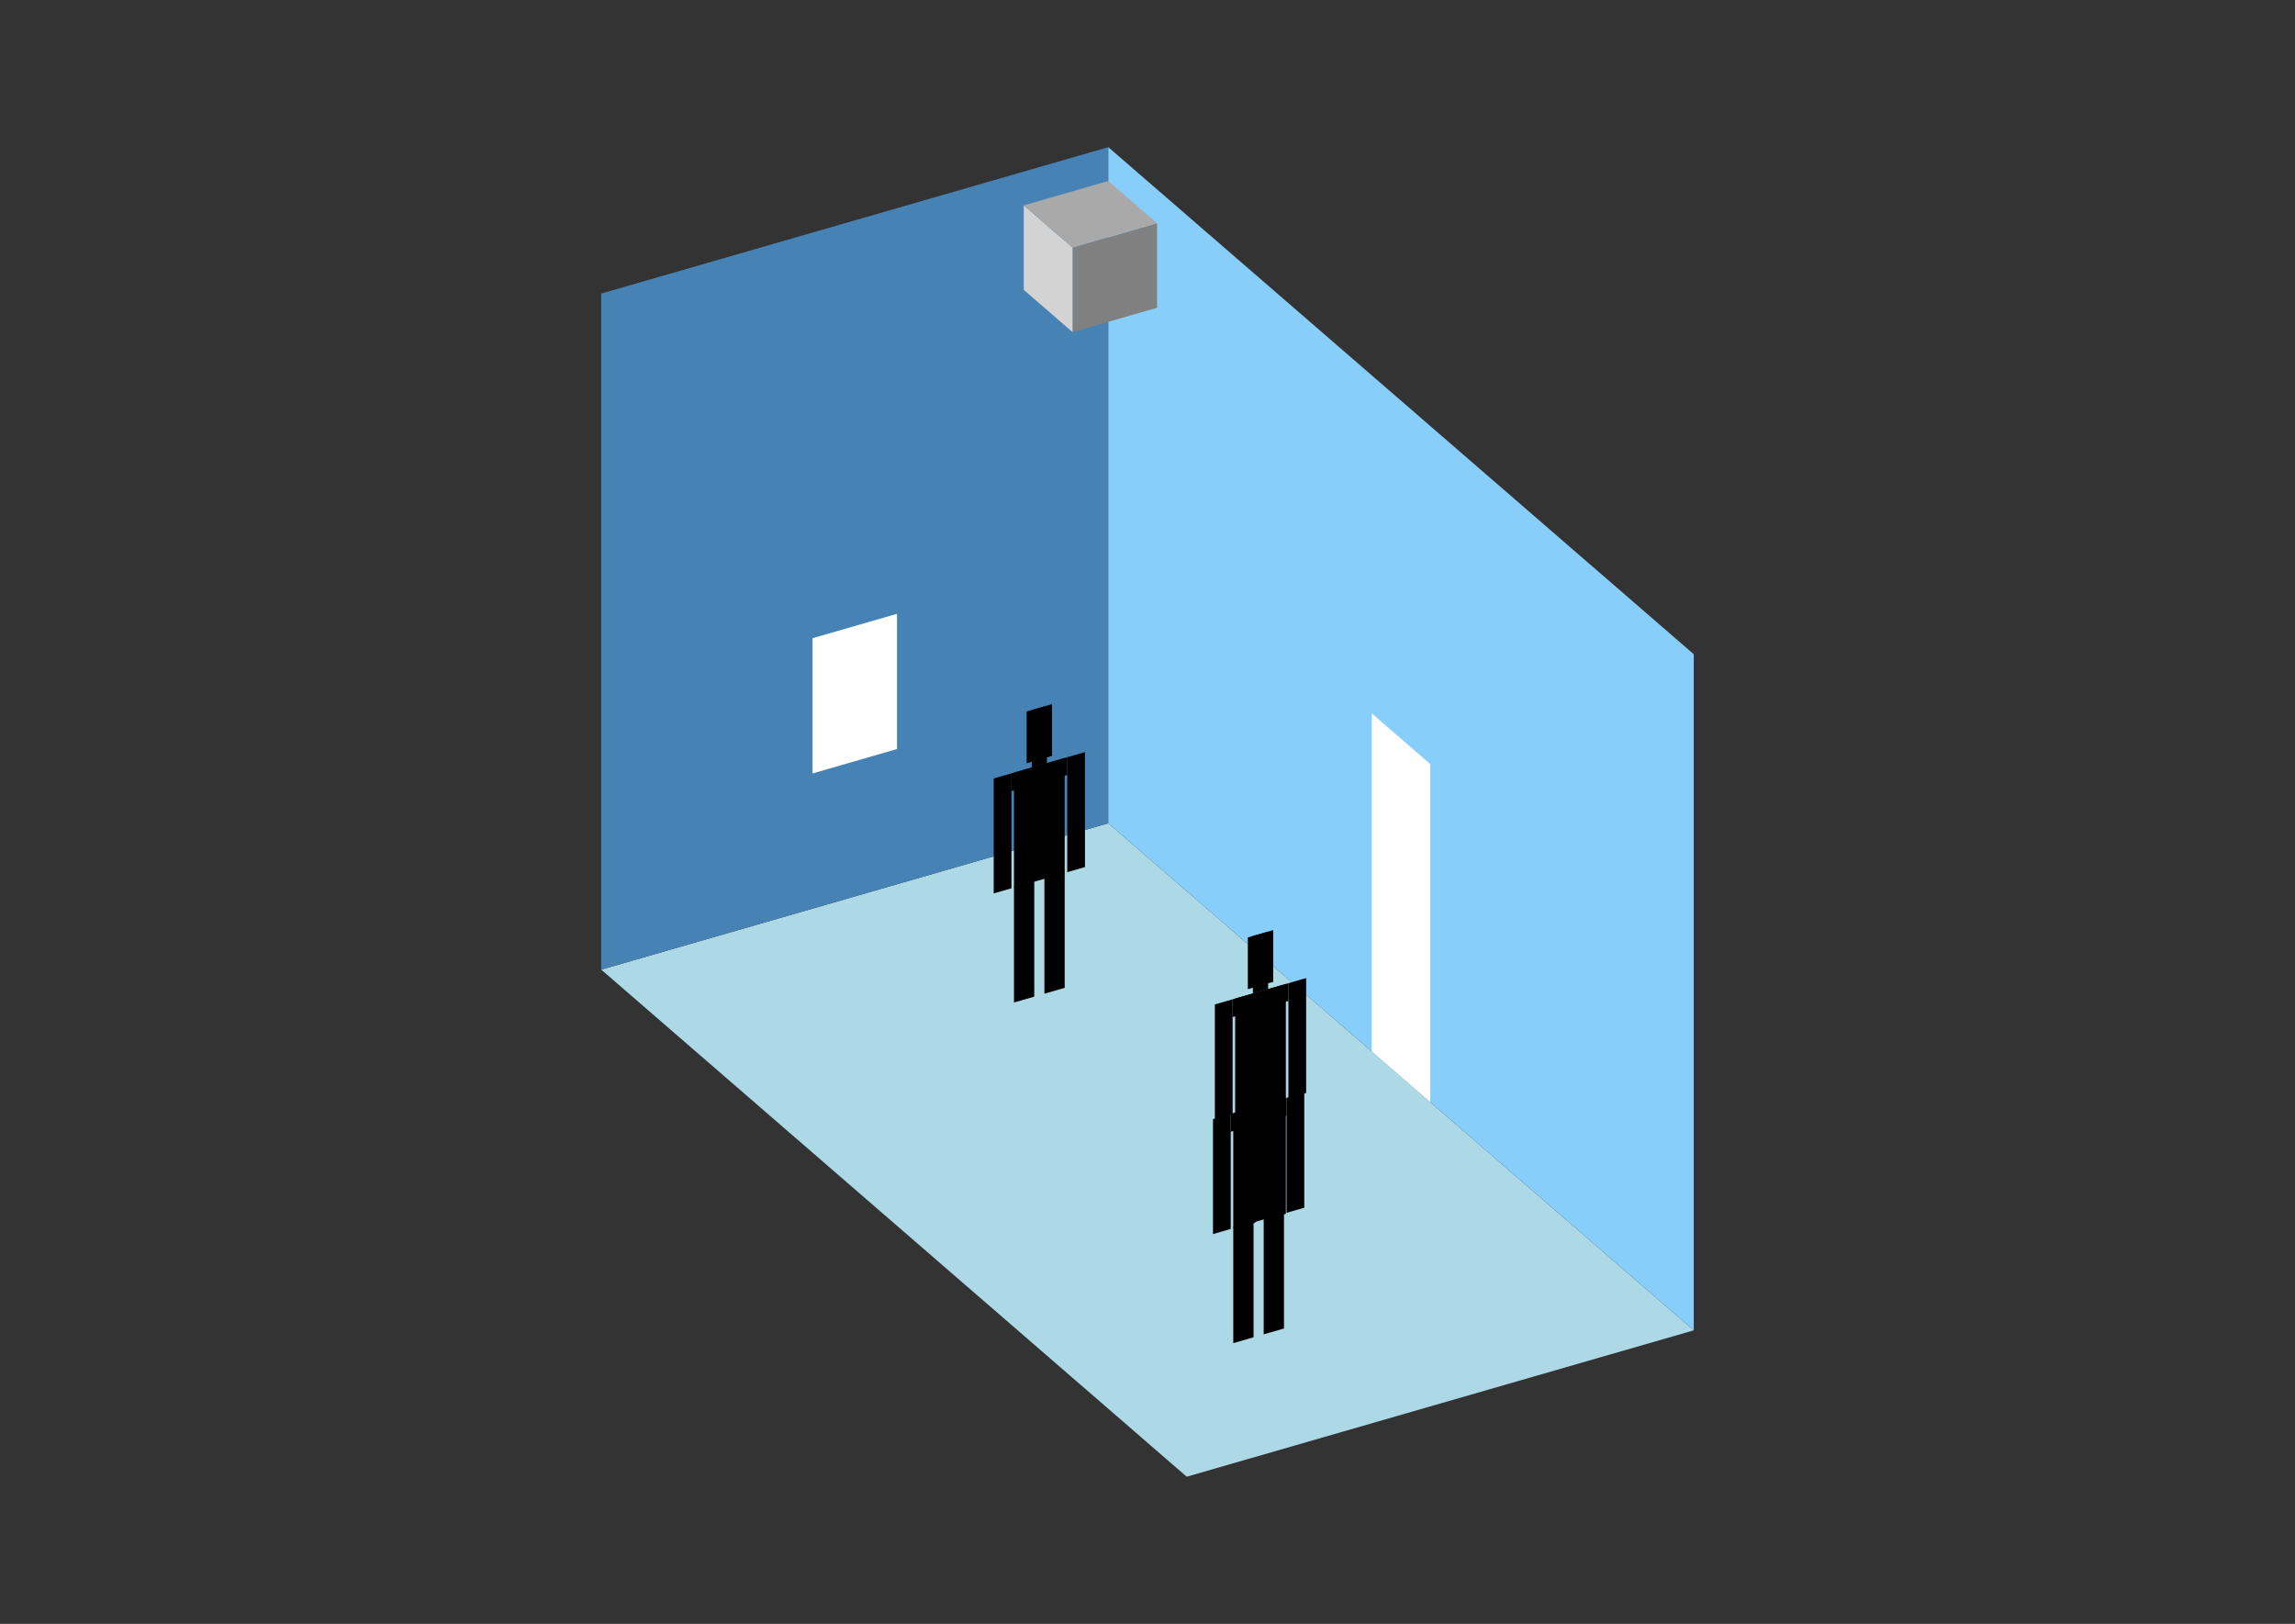 <?xml version="1.0" encoding="UTF-8"?>
<svg
  xmlns="http://www.w3.org/2000/svg"
  width="848"
  height="600"
  style="background-color:white"
>
  <rect width="100%" height="100%" fill="#333333" stroke="none"/>
  <polygon fill="lightblue" points="438.492,545.622 222.154,358.268 409.508,304.183 625.846,491.537" />
  <polygon fill="steelblue" points="222.154,358.268 222.154,108.463 409.508,54.378 409.508,304.183" />
  <polygon fill="lightskyblue" points="625.846,491.537 625.846,241.732 409.508,54.378 409.508,304.183" />
  <polygon fill="white" points="528.494,407.228 528.494,282.326 506.86,263.59 506.86,388.493" />
  <polygon fill="white" points="300.218,285.772 300.218,235.811 331.444,226.797 331.444,276.758" />
  <polygon fill="grey" points="396.311,122.721 396.311,91.496 427.536,82.482 427.536,113.707" />
  <polygon fill="lightgrey" points="396.311,122.721 396.311,91.496 378.283,75.883 378.283,107.108" />
  <polygon fill="darkgrey" points="396.311,91.496 378.283,75.883 409.508,66.869 427.536,82.482" />
  <polygon fill="hsl(360.0,50.0%,72.092%)" points="374.667,370.405 374.667,327.513 382.161,325.35 382.161,368.241" />
  <polygon fill="hsl(360.0,50.0%,72.092%)" points="393.402,364.996 393.402,322.105 385.908,324.268 385.908,367.16" />
  <polygon fill="hsl(360.0,50.0%,72.092%)" points="367.173,330.101 367.173,287.635 373.73,285.742 373.73,328.208" />
  <polygon fill="hsl(360.0,50.0%,72.092%)" points="394.339,322.259 394.339,279.792 400.896,277.899 400.896,320.366" />
  <polygon fill="hsl(360.0,50.0%,72.092%)" points="373.73,292.299 373.73,285.742 394.339,279.792 394.339,286.35" />
  <polygon fill="hsl(360.0,50.0%,72.092%)" points="374.667,327.938 374.667,285.471 393.402,280.063 393.402,322.53" />
  <polygon fill="hsl(360.0,50.0%,72.092%)" points="379.351,281.996 379.351,262.886 388.718,260.181 388.718,279.291" />
  <polygon fill="hsl(360.0,50.0%,72.092%)" points="381.224,283.578 381.224,262.345 386.845,260.722 386.845,281.956" />
  <polygon fill="hsl(360.0,50.0%,50.66%)" points="456.388,453.892 456.388,411 463.882,408.837 463.882,451.728" />
  <polygon fill="hsl(360.0,50.0%,50.66%)" points="475.124,448.483 475.124,405.592 467.629,407.755 467.629,450.647" />
  <polygon fill="hsl(360.0,50.0%,50.66%)" points="448.894,413.588 448.894,371.121 455.451,369.228 455.451,411.695" />
  <polygon fill="hsl(360.0,50.0%,50.66%)" points="476.06,405.746 476.06,363.279 482.618,361.386 482.618,403.853" />
  <polygon fill="hsl(360.0,50.0%,50.66%)" points="455.451,375.786 455.451,369.228 476.06,363.279 476.06,369.837" />
  <polygon fill="hsl(360.0,50.0%,50.66%)" points="456.388,411.425 456.388,368.958 475.124,363.55 475.124,406.016" />
  <polygon fill="hsl(360.0,50.0%,50.66%)" points="461.072,365.483 461.072,346.373 470.44,343.668 470.44,362.778" />
  <polygon fill="hsl(360.0,50.0%,50.66%)" points="462.946,367.065 462.946,345.832 468.566,344.209 468.566,365.443" />
  <polygon fill="hsl(360.0,50.0%,42.218%)" points="455.694,496.269 455.694,453.377 463.188,451.214 463.188,494.106" />
  <polygon fill="hsl(360.0,50.0%,42.218%)" points="474.43,490.861 474.43,447.969 466.936,450.132 466.936,493.024" />
  <polygon fill="hsl(360.0,50.0%,42.218%)" points="448.2,455.966 448.2,413.499 454.758,411.606 454.758,454.073" />
  <polygon fill="hsl(360.0,50.0%,42.218%)" points="475.366,448.123 475.366,405.656 481.924,403.763 481.924,446.23" />
  <polygon fill="hsl(360.0,50.0%,42.218%)" points="454.758,418.163 454.758,411.606 475.366,405.656 475.366,412.214" />
  <polygon fill="hsl(360.0,50.0%,42.218%)" points="455.694,453.802 455.694,411.335 474.43,405.927 474.43,448.394" />
  <polygon fill="hsl(360.0,50.0%,42.218%)" points="460.378,407.86 460.378,388.75 469.746,386.046 469.746,405.156" />
  <polygon fill="hsl(360.0,50.0%,42.218%)" points="462.252,409.442 462.252,388.209 467.872,386.586 467.872,407.82" />
</svg>

